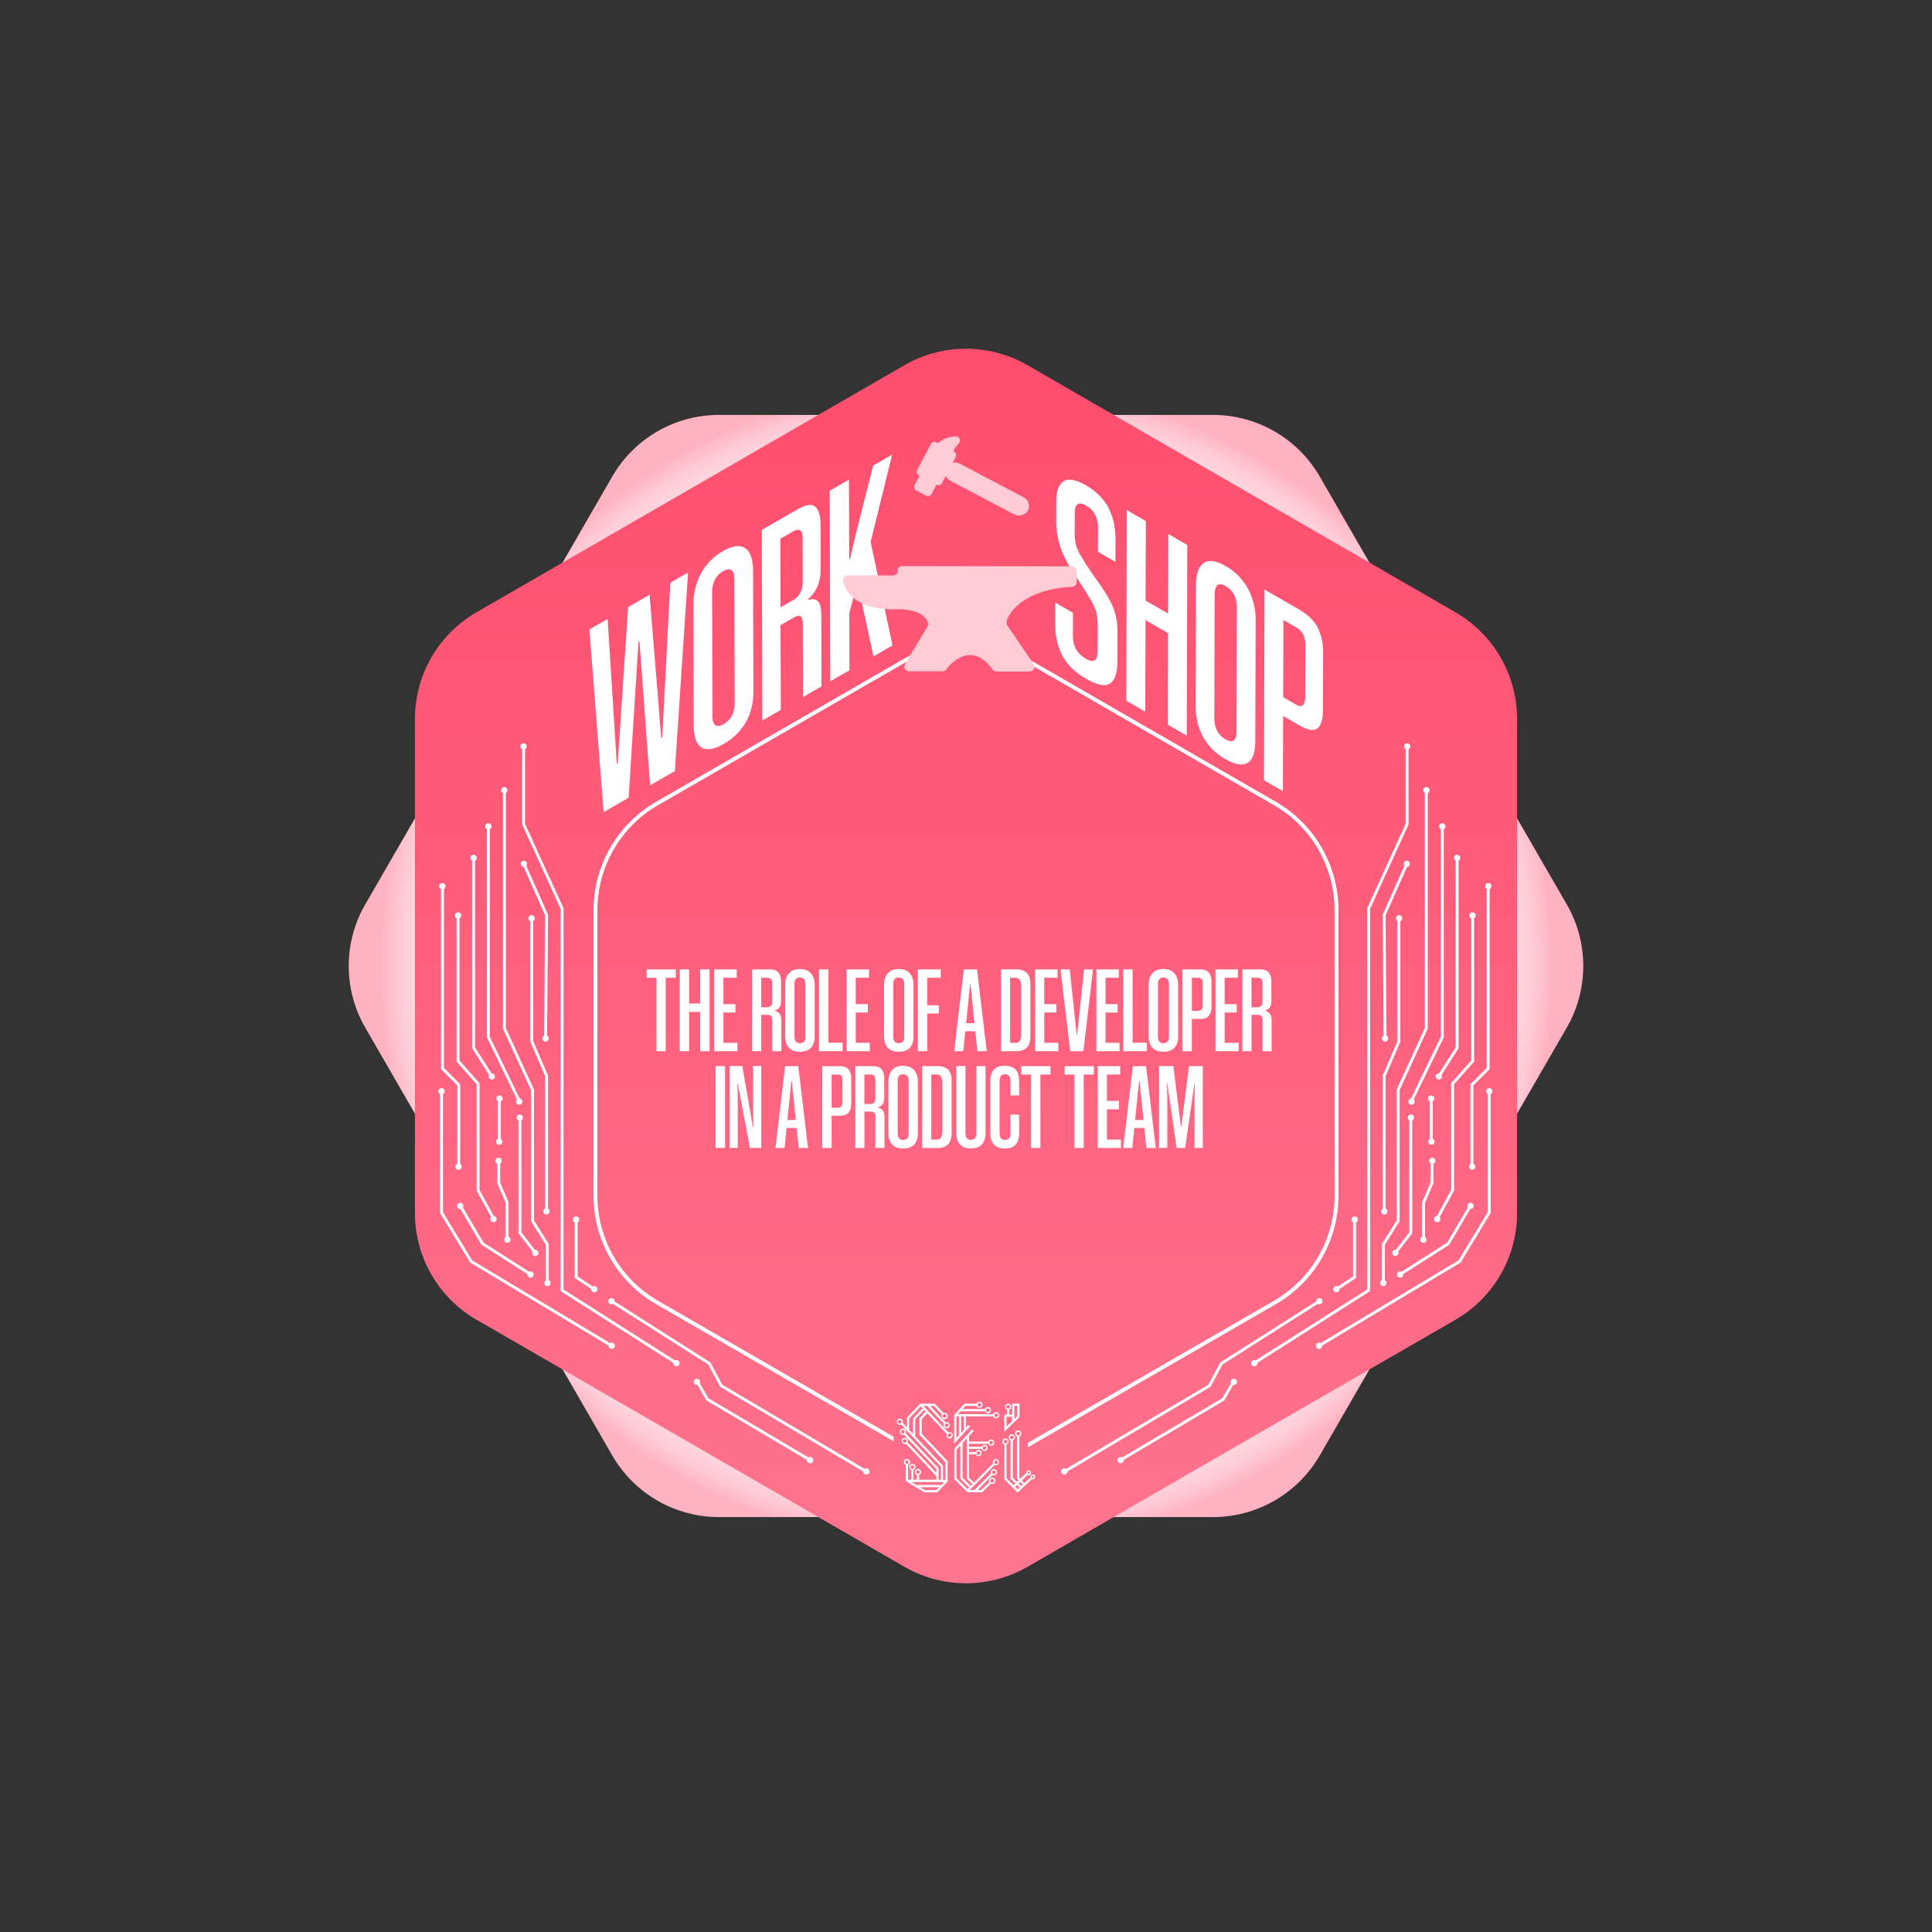 <svg id="Layer_1" data-name="Layer 1" xmlns="http://www.w3.org/2000/svg" xmlns:xlink="http://www.w3.org/1999/xlink" viewBox="0 0 2000 2000"><rect x="0" y="0" width="2000" height="2000" fill="#333333" stroke="none"/><defs><style>.cls-1,.cls-4,.cls-5{fill:none;}.cls-2{fill:url(#radial-gradient);}.cls-3{fill:url(#linear-gradient);}.cls-4,.cls-5{stroke:#fff;stroke-miterlimit:10;}.cls-4{stroke-width:4px;}.cls-5{stroke-linecap:round;stroke-width:3px;}.cls-6{fill:#fff;}.cls-7{fill:url(#linear-gradient-2);}.cls-8{fill:#ffccd5;}.cls-9{isolation:isolate;}.cls-10{clip-path:url(#clip-path);}.cls-11{clip-path:url(#clip-path-2);}</style><radialGradient id="radial-gradient" cx="1000" cy="1000" r="605.7" gradientUnits="userSpaceOnUse"><stop offset="0.64" stop-color="#fff0f3"/><stop offset="0.82" stop-color="#ffeef1"/><stop offset="0.88" stop-color="#ffe7ec"/><stop offset="0.93" stop-color="#ffdce2"/><stop offset="0.97" stop-color="#ffcbd5"/><stop offset="1" stop-color="#ffb5c3"/><stop offset="1" stop-color="#ffb3c1"/></radialGradient><linearGradient id="linear-gradient" x1="8098.21" y1="-270.47" x2="9376.18" y2="-270.47" gradientTransform="translate(729.53 -7737.19) rotate(90)" gradientUnits="userSpaceOnUse"><stop offset="0" stop-color="#ff4d6d"/><stop offset="0.54" stop-color="#ff617e"/><stop offset="1" stop-color="#ff758f"/></linearGradient><linearGradient id="linear-gradient-2" x1="1000" y1="1439.77" x2="1000" y2="1556.32" gradientUnits="userSpaceOnUse"><stop offset="0" stop-color="#ff6b86"/><stop offset="0.83" stop-color="#ff708a"/><stop offset="1" stop-color="#ff728c"/></linearGradient><clipPath id="clip-path"><polygon class="cls-1" points="610.67 850.12 610.1 650.42 923.55 469.45 924.12 669.15 610.67 850.12"/></clipPath><clipPath id="clip-path-2"><polygon class="cls-1" points="1092.21 684 1092.78 484.31 1369.76 644.22 1369.19 843.92 1092.21 684"/></clipPath></defs><title>prod team_workshop</title><path class="cls-2" d="M1255.7,429.53H744.3a127.59,127.59,0,0,0-110.49,63.79L378.11,936.21a127.58,127.58,0,0,0,0,127.58l255.7,442.89a127.59,127.59,0,0,0,110.49,63.79h511.4a127.59,127.59,0,0,0,110.49-63.79l255.7-442.89a127.58,127.58,0,0,0,0-127.58l-255.7-442.89A127.59,127.59,0,0,0,1255.7,429.53Z"/><path class="cls-3" d="M1570.47,1255.7V744.3a127.59,127.59,0,0,0-63.79-110.49l-442.89-255.7a127.58,127.58,0,0,0-127.58,0L493.32,633.81A127.59,127.59,0,0,0,429.53,744.3v511.4a127.59,127.59,0,0,0,63.79,110.49l442.89,255.7a127.58,127.58,0,0,0,127.58,0l442.89-255.7A127.59,127.59,0,0,0,1570.47,1255.7Z"/><path class="cls-4" d="M1383.54,1237.78V942.22a127.59,127.59,0,0,0-63.79-110.49L1063.79,684a127.58,127.58,0,0,0-127.58,0l-256,147.77a127.59,127.59,0,0,0-63.79,110.49v295.56a127.59,127.59,0,0,0,63.79,110.49l256,147.77a127.58,127.58,0,0,0,127.58,0l256-147.77A127.59,127.59,0,0,0,1383.54,1237.78Z"/><polyline class="cls-5" points="1298.83 1410.79 1416.79 1335.72 1416.79 940.49 1456.62 853.17 1456.62 773.51"/><polyline class="cls-5" points="1433.85 1075 1432.83 947.34 1456.32 894.23"/><polyline class="cls-5" points="1432.83 1253.72 1432.83 1113.81 1448.15 1078.06 1448.15 951.43"/><polyline class="cls-5" points="1365.43 1347.17 1264.32 1411.51 1252.06 1434.49 1101.94 1523.34"/><polyline class="cls-5" points="1383.81 1334.4 1402.19 1322.15 1402.19 1262.91"/><polyline class="cls-5" points="1365.43 1393.13 1510.96 1305.81 1541.6 1255.26 1541.6 1129.64"/><polyline class="cls-5" points="1432.06 1327.26 1432.06 1288.19 1447.38 1263.68 1447.38 1128.11 1476.49 1064.53 1476.49 818.66"/><polyline class="cls-5" points="1460.91 1140.11 1493.09 1073.47 1493.09 855.94"/><polyline class="cls-5" points="1523.72 1206.74 1523.72 1123 1540.57 1106.15 1540.57 917.72"/><polyline class="cls-5" points="1460.4 1157.72 1460.4 1276.19 1445.09 1296.11"/><circle class="cls-6" cx="1456.66" cy="772.7" r="3.23"/><circle class="cls-6" cx="1476.62" cy="818.02" r="3.23"/><circle class="cls-6" cx="1456.32" cy="894.23" r="3.23"/><circle class="cls-6" cx="1493.09" cy="855.43" r="3.23"/><circle class="cls-6" cx="1540.74" cy="917.38" r="3.23"/><circle class="cls-6" cx="1508.4" cy="888.11" r="3.23"/><circle class="cls-6" cx="1489.51" cy="1114.32" r="3.23"/><circle class="cls-6" cx="1481.51" cy="1137.21" r="3.23"/><circle class="cls-6" cx="1481.85" cy="1181.81" r="3.23"/><circle class="cls-6" cx="1482.62" cy="1201.72" r="3.23"/><circle class="cls-6" cx="1473.43" cy="1283.34" r="3.23"/><circle class="cls-6" cx="1448.32" cy="950.57" r="3.23"/><circle class="cls-6" cx="1433.85" cy="1075" r="3.23"/><circle class="cls-6" cx="1541.6" cy="1129.64" r="3.23"/><circle class="cls-6" cx="1523.98" cy="1207.77" r="3.23"/><circle class="cls-6" cx="1522.19" cy="1248.36" r="3.23"/><circle class="cls-6" cx="1461.17" cy="1140.36" r="3.23"/><circle class="cls-6" cx="1460.53" cy="1156.96" r="3.23"/><circle class="cls-6" cx="1432.96" cy="1253.98" r="3.23"/><circle class="cls-6" cx="1402.32" cy="1262.49" r="3.23"/><circle class="cls-6" cx="1431.94" cy="1328.19" r="3.23"/><circle class="cls-6" cx="1444.53" cy="1296.96" r="3.23"/><circle class="cls-6" cx="1449.43" cy="1319.4" r="3.23"/><circle class="cls-6" cx="1383.43" cy="1334.57" r="3.23"/><circle class="cls-6" cx="1365.43" cy="1393.13" r="3.23"/><circle class="cls-6" cx="1298.36" cy="1411.17" r="3.23"/><circle class="cls-6" cx="1101.77" cy="1523.26" r="3.23"/><circle class="cls-6" cx="1160.05" cy="1511.52" r="3.23"/><circle class="cls-6" cx="1277.16" cy="1430.5" r="3.23"/><circle class="cls-6" cx="1365.72" cy="1347" r="3.23"/><polyline class="cls-5" points="1276.06 1431.72 1266.36 1448.57 1160.15 1511.38"/><polyline class="cls-5" points="1451.21 1318.06 1499.21 1287.43 1521.68 1249.13"/><circle class="cls-6" cx="1524.4" cy="947.68" r="3.23"/><circle class="cls-6" cx="1487.81" cy="1261.98" r="3.23"/><polyline class="cls-5" points="1487.72 1261.47 1503.72 1232.19 1503.72 1121.89 1524.49 1098.4 1524.49 948.87"/><polyline class="cls-5" points="1489.51 1114.32 1508.4 1084.7 1508.4 889.13"/><line class="cls-5" x1="1481.68" y1="1137.72" x2="1481.68" y2="1180.62"/><polyline class="cls-5" points="1482.36 1202.4 1482.36 1224.62 1473.68 1244.79 1473.68 1282.57"/><polyline class="cls-5" points="699.81 1410.79 581.85 1335.72 581.85 940.49 542.02 853.17 542.02 773.51"/><polyline class="cls-5" points="564.79 1075 565.81 947.34 542.32 894.23"/><polyline class="cls-5" points="565.81 1253.72 565.81 1113.81 550.49 1078.06 550.49 951.43"/><polyline class="cls-5" points="633.21 1347.17 734.32 1411.51 746.57 1434.49 896.7 1523.34"/><polyline class="cls-5" points="614.83 1334.4 596.45 1322.15 596.45 1262.91"/><polyline class="cls-5" points="633.21 1393.13 487.68 1305.81 457.04 1255.26 457.04 1129.64"/><polyline class="cls-5" points="566.57 1327.26 566.57 1288.19 551.25 1263.68 551.25 1128.11 522.15 1064.53 522.15 818.66"/><polyline class="cls-5" points="537.72 1140.11 505.55 1073.47 505.55 855.94"/><polyline class="cls-5" points="474.92 1206.74 474.92 1123 458.06 1106.15 458.06 917.72"/><polyline class="cls-5" points="538.23 1157.72 538.23 1276.19 553.55 1296.11"/><circle class="cls-6" cx="541.98" cy="772.7" r="3.23"/><circle class="cls-6" cx="522.02" cy="818.02" r="3.23"/><circle class="cls-6" cx="542.32" cy="894.23" r="3.23"/><circle class="cls-6" cx="505.55" cy="855.43" r="3.23"/><circle class="cls-6" cx="457.89" cy="917.38" r="3.23"/><circle class="cls-6" cx="490.23" cy="888.11" r="3.23"/><circle class="cls-6" cx="509.13" cy="1114.32" r="3.23"/><circle class="cls-6" cx="517.13" cy="1137.21" r="3.23"/><circle class="cls-6" cx="516.79" cy="1181.81" r="3.23"/><circle class="cls-6" cx="516.02" cy="1201.72" r="3.23"/><circle class="cls-6" cx="525.21" cy="1283.34" r="3.23"/><circle class="cls-6" cx="550.32" cy="950.57" r="3.23"/><circle class="cls-6" cx="564.79" cy="1075" r="3.23"/><circle class="cls-6" cx="457.04" cy="1129.64" r="3.23"/><circle class="cls-6" cx="474.66" cy="1207.77" r="3.23"/><circle class="cls-6" cx="476.45" cy="1248.36" r="3.23"/><circle class="cls-6" cx="537.47" cy="1140.36" r="3.23"/><circle class="cls-6" cx="538.11" cy="1156.96" r="3.23"/><circle class="cls-6" cx="565.68" cy="1253.98" r="3.23"/><circle class="cls-6" cx="596.32" cy="1262.49" r="3.23"/><circle class="cls-6" cx="566.7" cy="1328.19" r="3.23"/><circle class="cls-6" cx="554.11" cy="1296.96" r="3.23"/><circle class="cls-6" cx="549.21" cy="1319.4" r="3.23"/><circle class="cls-6" cx="615.21" cy="1334.57" r="3.23"/><circle class="cls-6" cx="633.21" cy="1393.13" r="3.23"/><circle class="cls-6" cx="700.28" cy="1411.17" r="3.23"/><circle class="cls-6" cx="896.87" cy="1523.26" r="3.23"/><circle class="cls-6" cx="838.59" cy="1511.52" r="3.23"/><circle class="cls-6" cx="721.48" cy="1430.5" r="3.23"/><circle class="cls-6" cx="632.91" cy="1347" r="3.23"/><polyline class="cls-5" points="722.57 1431.72 732.28 1448.57 838.49 1511.38"/><polyline class="cls-5" points="547.43 1318.06 499.43 1287.43 476.96 1249.13"/><circle class="cls-6" cx="474.23" cy="947.68" r="3.23"/><circle class="cls-6" cx="510.83" cy="1261.98" r="3.23"/><polyline class="cls-5" points="510.92 1261.47 494.92 1232.19 494.92 1121.89 474.15 1098.4 474.15 948.87"/><polyline class="cls-5" points="509.13 1114.32 490.23 1084.7 490.23 889.13"/><line class="cls-5" x1="516.96" y1="1137.72" x2="516.96" y2="1180.62"/><polyline class="cls-5" points="516.28 1202.4 516.28 1224.62 524.96 1244.79 524.96 1282.57"/><path class="cls-7" d="M1073.5,1514a13.47,13.47,0,0,0-9.53-6.11v-18.14a14.12,14.12,0,0,0-1.9-17l2-2v-29.16h-29.54v2.07a14.46,14.46,0,0,0-4.48,4.12,14.06,14.06,0,0,0-5.48-2.46,14.25,14.25,0,0,0-18.54-3.64H993.57l-9.35,10.19c-.34-.14-.69-.29-1-.4l-9.22-9.77H949.79l-14,14.79c-.44,0-.88-.06-1.33-.06a14.22,14.22,0,0,0-11.1,23.11c0,.36,0,.73,0,1.1a14.07,14.07,0,0,0,1.91,7.07,15.12,15.12,0,0,0-.14,2,14.25,14.25,0,0,0,4.69,10.53c.35.32.71.61,1.09.9a14.14,14.14,0,0,0-1.63,16.68v17.92l26.37,16h20.81l9.94-10.52,10.47,10.47h23.83l8.7-8.71a14.23,14.23,0,0,0,5.48-2.74l16.1,16,19.22-18.06a13.51,13.51,0,0,0,3.31-24.29Zm-51.77-36.41-.33-.3.84-.73h.43a11.75,11.75,0,0,0,1.42.71A14.26,14.26,0,0,0,1021.73,1477.56Z"/><path class="cls-6" d="M983,1482.5a3.24,3.24,0,0,0-1.29.27l-25.82-27.37h3.84l17.38,18.43a3.17,3.17,0,0,0-.39,1.54,3.23,3.23,0,1,0,3.22-3.23,3,3,0,0,0-1.08.2l-16-16.94h3.85l8.41,8.91a3.26,3.26,0,1,0,1.75-1.48l-9.17-9.72H952.51q-6.82,7.22-13.64,14.44v10.16l-4.43-4.69a3.08,3.08,0,0,0,.28-1.29,3.23,3.23,0,1,0-3.23,3.22,3.28,3.28,0,0,0,1.34-.29l41.13,43.6v13.58h-2.42v-12l-34-36.08a3.22,3.22,0,1,0-6-1.62,3.23,3.23,0,0,0,3.23,3.23,3.32,3.32,0,0,0,1-.16l33.52,35.54v3.91l-29.79-31.58a3.14,3.14,0,0,0,.34-1.43,3.21,3.21,0,1,0-2,3L969.24,1528v3.81H951.45v-5a3.22,3.22,0,1,0-2.3,0v5h-3.57v-10.07a3.23,3.23,0,1,0-2.29,0v10.07H940v-15.3a3.23,3.23,0,1,0-2.3,0v16.71l19.19,11.62h13.48l10.68-11.3v-20.83l-26.88-28.49V1469l5.72-6,20.22,21.44a3.18,3.18,0,0,0-.3,1.35,3.23,3.23,0,1,0,3.23-3.23Zm-3.06-9a1.87,1.87,0,1,1-1.86,1.87A1.87,1.87,0,0,1,980,1473.5Zm-2-9.5a1.86,1.86,0,1,1-1.87,1.86A1.86,1.86,0,0,1,978,1464Zm-46.5,9.59a1.87,1.87,0,1,1,1.87-1.86A1.86,1.86,0,0,1,931.49,1473.59Zm3.23,10.45a1.87,1.87,0,1,1,1.86-1.87A1.87,1.87,0,0,1,934.72,1484Zm1.85,9.5a1.86,1.86,0,1,1,1.86-1.86A1.87,1.87,0,0,1,936.57,1493.54Zm.4,20a1.86,1.86,0,1,1,1.86,1.86A1.86,1.86,0,0,1,937,1513.53Zm8.21-29.12-4-4.27v-11.68l12-12.67,1.94,2.06-9.89,10.47Zm3.25,39.38a1.86,1.86,0,1,1,1.86,1.86A1.87,1.87,0,0,1,948.43,1523.79Zm-5.86-5a1.87,1.87,0,1,1,1.86,1.86A1.87,1.87,0,0,1,942.57,1518.76Zm26.8,23.81H957.51l-5.11-3.08h19.89Zm5.08-5.38H948.62l-5.07-3.06h33.8Zm-22.59-69.11v17.08l26.88,28.49v18.19h-2.48v-14.49l-28.78-30.51v-17.61l9.17-9.71,1.64,1.75ZM983,1487.59a1.87,1.87,0,1,1,1.86-1.86A1.87,1.87,0,0,1,983,1487.59Z"/><path class="cls-6" d="M1031,1510.47a3.21,3.21,0,0,0-2.94,4.54l-19.84,19.84-5.07-5.07v-24.37H1010a3.22,3.22,0,1,0,0-2.3h-6.82v-3.21h13a3.21,3.21,0,1,0,.06-2.29h-13.11v-3.06H1023a3.22,3.22,0,1,0,0-2.3h-19.81v-5.76l4.83-5.27-1.68-1.55-18.44,20.1v31.4l12,12h0l1.62,1.62h15.27l9-9a3.24,3.24,0,1,0-1.6-1.64l-8.31,8.31H1012l15.53-15.53a3.09,3.09,0,0,0,1.39.32,3.23,3.23,0,1,0-3-2l-17.19,17.19h-4.93l1-1,1.62-1.62,23.22-23.22a3.07,3.07,0,0,0,1.32.29,3.23,3.23,0,0,0,0-6.45Zm-18-8a1.86,1.86,0,1,1-1.87,1.86A1.86,1.86,0,0,1,1013,1502.47Zm6.28-5.49a1.86,1.86,0,1,1-1.86,1.86A1.87,1.87,0,0,1,1019.28,1497Zm6.73-5.44a1.86,1.86,0,1,1-1.87,1.86A1.86,1.86,0,0,1,1026,1491.54Zm1.11,39.53a1.86,1.86,0,1,1-1.86,1.86A1.87,1.87,0,0,1,1027.12,1531.07Zm1.8-8.84a1.86,1.86,0,1,1-1.86,1.86A1.87,1.87,0,0,1,1028.92,1522.23Zm-27.38,19.34-11.35-11.35v-29.56l3.95-4.3v34.37h0l9.12,9.12Zm3.34-3.34-8.45-8.45v-35.92l4.47-4.87v41.74l5.74,5.74Zm26.16-22.67a1.87,1.87,0,1,1,1.86-1.87A1.87,1.87,0,0,1,1031,1515.56Z"/><path class="cls-6" d="M1031.25,1461.8a3.23,3.23,0,0,0-3,2.08H991.6l2.7-2.94h25.33a3.23,3.23,0,1,0,0-2.29H996.4l3-3.27h11.47a3.23,3.23,0,1,0,0-2.29h-12.5q-5.31,5.79-10.63,11.59,0,13.59,0,27.19v2.63l1.69-1.85,10.41-11.35h0v0l4.3-4.69-1.69-1.55-2.54,2.77v-11.64h28.25a3.23,3.23,0,1,0,3-4.37Zm-8.61-3.87a1.87,1.87,0,1,1-1.86,1.86A1.87,1.87,0,0,1,1022.64,1457.93Zm-8.75-5.54a1.87,1.87,0,1,1-1.86,1.87A1.87,1.87,0,0,1,1013.89,1452.39Zm-21.23,33.41-2.61,2.84v-22.47h2.61Zm5-5.42L995,1483.3v-17.13h2.68Zm33.62-13.49a1.87,1.87,0,1,1,1.87-1.87A1.87,1.87,0,0,1,1031.25,1466.89Z"/><path class="cls-6" d="M1069.27,1526.42a2.46,2.46,0,0,0-2.46,2.46,2.1,2.1,0,0,0,0,.51l-6.32,5.94-2.79-2.78,6.14-5.76a2.41,2.41,0,0,0,1.07.25,2.47,2.47,0,1,0-2.46-2.47,2,2,0,0,0,0,.35l-6.4,6-.88-.88v-43a3.23,3.23,0,1,0-2.29,0v43.82l1.5,1.6-1.64,1.54-4.32-4.29v-38.63a3.22,3.22,0,1,0-2.29-.1v39.68l4.94,4.92-2,1.85-7.13-7.1v-35a3.23,3.23,0,1,0-2.29,0v36l13.79,13.73,14.79-13.89a2.46,2.46,0,1,0,.94-4.74Zm-4.31-3a1.1,1.1,0,1,1-1.1,1.1A1.1,1.1,0,0,1,1065,1523.47Zm-19.33-35.41a1.87,1.87,0,1,1,1.86,1.86A1.86,1.86,0,0,1,1045.63,1488.06Zm-6.6,4.3a1.87,1.87,0,1,1,1.87,1.86A1.87,1.87,0,0,1,1039,1492.36Zm15.07-6.43a1.86,1.86,0,1,1,1.86-1.86A1.86,1.86,0,0,1,1054.1,1485.93Zm-.51,55.94-2.79-2.78,2-1.85,2.79,2.77Zm3.64-3.43-2.79-2.78,1.64-1.54,2.79,2.78Zm12-8.46a1.1,1.1,0,1,1,1.1-1.1A1.1,1.1,0,0,1,1069.27,1530Z"/><path class="cls-6" d="M1039.62,1482.23l1.67-1.62,14.08-13.7V1453h-7.6v11.41h-3v-5a3.23,3.23,0,1,0-2.29,0v5h-2.86v2.29h0Zm10.45-27h3V1466l-3,2.92Zm-8.36,1.09a1.87,1.87,0,1,1,1.87,1.86A1.87,1.87,0,0,1,1041.71,1456.37Zm.2,10.31h5.86v4.42l-5.86,5.7Z"/><path class="cls-8" d="M989.51,451.8a29.6,29.6,0,0,0-18.62,6.95l-1.58-.83a4.28,4.28,0,0,0-5.76,1.79l-14.1,26.76a4.27,4.27,0,0,0,1.79,5.76l.62.33-5,9.45a4.28,4.28,0,0,0,1.79,5.77l10,5.28a4.29,4.29,0,0,0,5.77-1.79l5-9.46a4.28,4.28,0,0,0,5.74-1.8l14.09-26.76a4.27,4.27,0,0,0-1.78-5.76l-.57-.3a31.82,31.82,0,0,1,5.65-8.28A4.17,4.17,0,0,0,989.51,451.8Z"/><rect class="cls-8" x="1011.52" y="458.31" width="20.23" height="95.71" rx="10.12" transform="translate(97.7 1174.2) rotate(-62.22)"/><g class="cls-9"><g class="cls-10"><polyline class="cls-6" points="712.27 592.63 693.9 603.23 685.55 763.42 684.51 764.02 672.44 615.62 650.2 628.46 639.51 790 638.48 790.6 628.99 640.71 610.11 651.61 624.89 840.72 650.75 825.78 660.92 664.54 661.95 663.94 673 812.94 698.6 798.16 712.27 592.63"/><path class="cls-6" d="M749.23,749.58q-11.62,6.72-11.68-8.73l-.36-127.2q0-15.74,11.34-22.32,11.64-6.72,11.68,9l.36,127.19q0,15.47-11.34,22m-.76-179.05a59,59,0,0,0-22.73,23.1q-8,14.58-7.94,33l.35,123.62q0,18.43,8,23.53t23.17-3.71A60.65,60.65,0,0,0,772,747.73q8-13.83,7.93-32.56l-.35-123.92q-.06-18.42-8.23-23.83t-22.91,3.11"/><path class="cls-6" d="M808,628.76l-.2-71,12.67-7.32q10.35-6,10.39,6.51l.12,44.58q0,7.72-2.69,12.41a19.7,19.7,0,0,1-7.35,7.37L808,628.76m16.81-101.09-36.2,20.91.56,197.32,19.13-11L808,647.19l13.19-7.62c3.8-2.19,6.38-2.69,7.78-1.51s2.08,4,2.09,8.32l.21,75.18,19.14-11-.21-73.4q0-11.29-3.54-14.77c-2.33-2.33-5.66-2.73-10-1.24v-1.18q12.93-11,12.87-31.25l-.13-45.17q0-14.26-5.49-19t-19.17,3.18"/><path class="cls-6" d="M923.55,470.64,903.9,482q-6.15,24.09-10.25,40.3t-6.79,27q-2.68,10.79-4.22,17.47t-2.56,11.75l-1,.6-.23-82.62L858.9,508l.56,197.32,19.91-11.5-.17-59.13,7.95-29.9.78-.45,16.27,75.15,19.66-11.35L901.27,560.9l22.28-90.26"/></g></g><g class="cls-9"><g class="cls-11"><path class="cls-6" d="M1124.33,502.52q-16-9.25-23.43-4.15t-7.44,20.25l-.06,20.22a85.32,85.32,0,0,0,8.44,37.62,158,158,0,0,0,12.51,21.35q7.1,10.2,14.05,22a59.77,59.77,0,0,1,6.31,13.47q1.66,5.73,1.64,16.13l-.07,25q0,14.55-12.45,7.39-13.2-7.62-13.15-23.66l.07-23.78-18.36-10.6-.07,22q0,19,7.55,33.08t24.67,23.92q17.07,9.86,24.6,4.82t7.58-23.16l.08-28.82a76.18,76.18,0,0,0-2-19.17,67.41,67.41,0,0,0-6.43-15.77q-2.58-4.77-6.19-10.27t-7.61-11.1q-4-5.58-7.87-11.38t-7.22-11.62a52,52,0,0,1-5.54-11.67,49.61,49.61,0,0,1-1.38-13.45l.06-21.1c0-4,1-6.61,3-8s5-.85,8.93,1.44a22.6,22.6,0,0,1,9.17,9.46,28.28,28.28,0,0,1,2.94,13l-.07,25.27,18.1,10.45.07-22.89a86.35,86.35,0,0,0-1.51-16.35,61.59,61.59,0,0,0-5-15.25,52.83,52.83,0,0,0-9.41-13.47,64.08,64.08,0,0,0-14.48-11.18"/><polyline class="cls-6" points="1229.07 564.18 1209.41 552.83 1209.18 635.15 1185.91 621.71 1186.14 539.4 1166.48 528.05 1165.92 725.37 1185.58 736.72 1185.85 641.92 1209.12 655.36 1208.85 750.15 1228.51 761.5 1229.07 564.18"/><path class="cls-6" d="M1268.65,765.33q-11.64-6.72-11.6-22.17l.36-127.19q0-15.75,11.43-9.18,11.64,6.72,11.6,22.47l-.36,127.19q0,15.45-11.43,8.88M1268.9,586q-14.75-8.52-22.79-3.19t-8.1,23.75l-.35,123.63q0,18.44,7.81,32.64a59.93,59.93,0,0,0,23.12,23q14.75,8.52,22.79,3.94t8.1-23.31l.35-123.92a67.58,67.58,0,0,0-8.07-33.23A59.38,59.38,0,0,0,1268.9,586"/><path class="cls-6" d="M1328.36,721.82l.22-80,12.68,7.32a19.14,19.14,0,0,1,7.74,7.6,22.78,22.78,0,0,1,2.3,10.7l-.15,53.5q0,6.82-2.35,9c-1.56,1.48-4.15,1.19-7.77-.9l-12.67-7.32m16.83-90.6L1309,610.32l-.56,197.32L1328.08,819l.22-77.85,16.55,9.55q13.71,7.92,19.16,3.17t5.49-19l.17-59.43a56.26,56.26,0,0,0-5.36-25.27q-5.41-11-19.12-18.93"/></g></g><path class="cls-8" d="M960.12,648.6l-23.21,39a4.85,4.85,0,0,0,4.16,7.33h34.57a4.83,4.83,0,0,0,3.83-1.88c5.46-7,26.36-29.84,48.16.14a4.84,4.84,0,0,0,3.92,2H1066a4.85,4.85,0,0,0,4-7.57l-27.36-40.36a5,5,0,0,1-.64-1.38c-1.53-5.33,12.28-35.64,67.84-38.39a4.86,4.86,0,0,0,4.63-4.91l-.14-11.5a4.84,4.84,0,0,0-4.84-4.78L934.16,586a4.85,4.85,0,0,0-4.85,4.85h0a4.85,4.85,0,0,1-4.85,4.85H877.54a4.86,4.86,0,0,0-4.73,5.92c2.29,10.3,12.42,30.32,56.77,29.12,0,0,26.25-1,31,13.91A4.84,4.84,0,0,1,960.12,648.6Z"/><path class="cls-6" d="M679.57,1088.21v-76h-10.2v-8.67H699.6v8.67H689.14v76Z"/><path class="cls-6" d="M724.85,1088.21v-40.69H713.37v40.69h-9.69v-84.7h9.69v35.33h11.48v-35.33h9.7v84.7Z"/><path class="cls-6" d="M739.4,1088.21v-84.7h23.21v8.67H748.84v27.3h12.5v8.68h-12.5v31.38h14.54v8.67Z"/><path class="cls-6" d="M778.55,1088.21v-84.7h17.86q6.76,0,9.44,3.38t2.68,9.5v19.39q0,8.68-6.38,10.21v.51a7.6,7.6,0,0,1,4.91,3q1.73,2.36,1.73,7.2v31.51h-9.44v-32.27a6.54,6.54,0,0,0-1-4.08c-.69-.85-2-1.28-3.83-1.28H788v37.63Zm20.8-70.67c0-3.57-1.71-5.36-5.11-5.36H788v30.49h6.38a4.91,4.91,0,0,0,3.64-1.34c.89-.89,1.34-2.44,1.34-4.65Z"/><path class="cls-6" d="M843.35,1072.78q0,8-4,12t-11.23,4q-7.51,0-11.41-4.15t-3.89-12v-53.07q0-7.91,4-12.18t11.23-4.27q7.26,0,11.29,4.34t4,12.24Zm-9.56-54.09q0-6.77-5.74-6.76t-5.62,6.76v54.6q0,6.63,5.74,6.63t5.62-6.63Z"/><path class="cls-6" d="M847.82,1088.21v-84.7h9.69v75.9h14.8v8.8Z"/><path class="cls-6" d="M876.39,1088.21v-84.7h23.22v8.67H885.83v27.3h12.5v8.68h-12.5v31.38h14.54v8.67Z"/><path class="cls-6" d="M945.65,1072.78q0,8-3.95,12t-11.23,4q-7.51,0-11.41-4.15t-3.89-12v-53.07q0-7.91,4-12.18t11.23-4.27q7.26,0,11.29,4.34t4,12.24Zm-9.56-54.09q0-6.77-5.74-6.76t-5.62,6.76v54.6q0,6.63,5.74,6.63t5.62-6.63Z"/><path class="cls-6" d="M950.12,1088.21v-84.7h23.72v8.67h-14v28.45h12v8.55h-12v39Z"/><path class="cls-6" d="M1011.85,1088.21l-2.16-20.66H999.23l-2.05,20.66h-9.43l10-84.7h13.64l10.08,84.7Zm-11.73-29h8.67l-4.08-40.18h-.51Z"/><path class="cls-6" d="M1036.22,1088.21v-84.7H1052q14.67,0,14.67,14.8v54.21q0,8-3.7,11.86t-11,3.83Zm15.18-8.67q3.31,0,4.46-2.36a15.27,15.27,0,0,0,1.15-6.57v-49.75a13.25,13.25,0,0,0-1.28-6.38q-1.27-2.29-5-2.3h-5.1v67.36Z"/><path class="cls-6" d="M1071.55,1088.21v-84.7h23.22v8.67H1081v27.3h12.5v8.68H1081v31.38h14.54v8.67Z"/><path class="cls-6" d="M1107.9,1088.21l-10.07-84.7h9.56l7.15,67.61h.51l7.14-67.61h9.31l-10,84.7Z"/><path class="cls-6" d="M1135,1088.21v-84.7h23.21v8.67h-13.78v27.3h12.51v8.68h-12.51v31.38h14.55v8.67Z"/><path class="cls-6" d="M1162.75,1088.21v-84.7h9.7v75.9h14.79v8.8Z"/><path class="cls-6" d="M1219.64,1072.78q0,8-4,12t-11.23,4q-7.51,0-11.41-4.15t-3.89-12v-53.07q0-7.91,3.95-12.18t11.23-4.27q7.26,0,11.29,4.34t4,12.24Zm-9.56-54.09q0-6.77-5.74-6.76t-5.62,6.76v54.6q0,6.63,5.74,6.63t5.62-6.63Z"/><path class="cls-6" d="M1233.8,1054.79v33.42h-9.69v-84.7H1242q6.75,0,9.44,3.38t2.68,9.5v25.52q0,6.12-2.68,9.5t-9.44,3.38Zm0-8.29h6.25a4.47,4.47,0,0,0,3.83-1.53,7.34,7.34,0,0,0,1.15-4.47v-23a6,6,0,0,0-1.15-4,4.81,4.81,0,0,0-3.83-1.34h-6.25Z"/><path class="cls-6" d="M1258.29,1088.21v-84.7h23.22v8.67h-13.78v27.3h12.5v8.68h-12.5v31.38h14.55v8.67Z"/><path class="cls-6" d="M1286.1,1088.21v-84.7H1304q6.76,0,9.44,3.38t2.68,9.5v19.39q0,8.68-6.38,10.21v.51a7.65,7.65,0,0,1,4.91,3q1.73,2.36,1.72,7.2v31.51h-9.44v-32.27a6.54,6.54,0,0,0-1-4.08c-.68-.85-1.95-1.28-3.82-1.28h-6.51v37.63Zm20.79-70.67q0-5.35-5.1-5.36h-6.25v30.49h6.38a4.87,4.87,0,0,0,3.63-1.34c.9-.89,1.34-2.44,1.34-4.65Z"/><path class="cls-6" d="M740.86,1188.37v-84.7h9.7v84.7Z"/><path class="cls-6" d="M776.32,1188.37,763.82,1122h-.51c.09,1.36.15,2.78.19,4.27s.09,3.17.13,5,.07,4,.07,6.38v50.64h-8.3v-84.7h13l11.09,63.4H780c-.08-1.7-.15-3.49-.19-5.36s-.08-3.93-.13-6.19-.06-4.76-.06-7.52v-44.33h8.42v84.7Z"/><path class="cls-6" d="M826.84,1188.37l-2.17-20.67H814.21l-2,20.67h-9.44l9.95-84.7h13.65l10.07,84.7Zm-11.74-29h8.67l-4.08-40.18h-.51Z"/><path class="cls-6" d="M860.89,1155v33.42H851.2v-84.7h17.86q6.75,0,9.44,3.38t2.67,9.5v25.51q0,6.14-2.67,9.51t-9.44,3.38Zm0-8.29h6.25a4.49,4.49,0,0,0,3.83-1.53,7.34,7.34,0,0,0,1.15-4.47v-23a6,6,0,0,0-1.15-4,4.82,4.82,0,0,0-3.83-1.34h-6.25Z"/><path class="cls-6" d="M885.38,1188.37v-84.7h17.86q6.76,0,9.44,3.38t2.68,9.5v19.39q0,8.68-6.38,10.21v.51a7.63,7.63,0,0,1,4.91,3q1.73,2.37,1.73,7.21v31.51h-9.44V1156.1a6.64,6.64,0,0,0-1-4.09c-.69-.85-2-1.27-3.83-1.27h-6.51v37.63Zm20.8-70.67c0-3.57-1.71-5.36-5.11-5.36h-6.25v30.49h6.38a5,5,0,0,0,3.64-1.34c.89-.89,1.34-2.44,1.34-4.66Z"/><path class="cls-6" d="M950.18,1172.93q0,8-3.95,12t-11.23,4q-7.53,0-11.41-4.15t-3.89-12v-53.07q0-7.9,3.95-12.18c2.63-2.85,6.38-4.27,11.22-4.27s8.62,1.45,11.29,4.33,4,7,4,12.25Zm-9.56-54.08q0-6.76-5.75-6.76t-5.61,6.76v54.59q0,6.64,5.74,6.64t5.62-6.64Z"/><path class="cls-6" d="M954.65,1188.37v-84.7h15.81q14.67,0,14.67,14.8v54.21q0,8-3.7,11.86t-11,3.83Zm15.18-8.68c2.21,0,3.7-.78,4.46-2.36a15.19,15.19,0,0,0,1.15-6.56V1121a13.25,13.25,0,0,0-1.28-6.38q-1.27-2.3-5-2.3h-5.1v67.35Z"/><path class="cls-6" d="M1010.77,1103.67h9.44v69q0,7.9-3.76,12t-11.29,4.15q-7.27,0-11.23-4t-3.95-12v-69.26h9.44v69.77q0,6.64,5.61,6.64t5.74-6.64Z"/><path class="cls-6" d="M1046,1153.8h9v19.13q0,16-14.66,16-7.66,0-11.42-4.15t-3.76-12v-53.45q0-16.07,14.92-16.07,7.28,0,11.1,3.83t3.82,12.24V1134h-9v-15.18q0-6.76-5.61-6.76t-5.62,6.76v54.47q0,6.75,5.49,6.76,5.73,0,5.74-6.64Z"/><path class="cls-6" d="M1067.41,1188.37v-76H1057.2v-8.67h30.23v8.67H1077v76Z"/><path class="cls-6" d="M1112.3,1188.37v-76h-10.2v-8.67h30.23v8.67h-10.46v76Z"/><path class="cls-6" d="M1136.41,1188.37v-84.7h23.22v8.67h-13.78v27.3h12.5v8.68h-12.5v31.37h14.54v8.68Z"/><path class="cls-6" d="M1186.8,1188.37l-2.17-20.67h-10.46l-2,20.67h-9.44l10-84.7h13.65l10.07,84.7Zm-11.74-29h8.68l-4.09-40.18h-.51Z"/><path class="cls-6" d="M1236.54,1188.37v-48.22q0-3.06.07-6.44t.13-6.57c0-2.13.1-3.83.19-5.1h-.51l-9.57,66.33h-8.8l-9.57-66.33H1208c.08,1.27.15,2.55.19,3.82s.09,2.77.13,4.47.06,3.7.06,6v52h-8.54v-84.7h14.79l7.79,62.5h.51l7.9-62.5h14.29v84.7Z"/></svg>